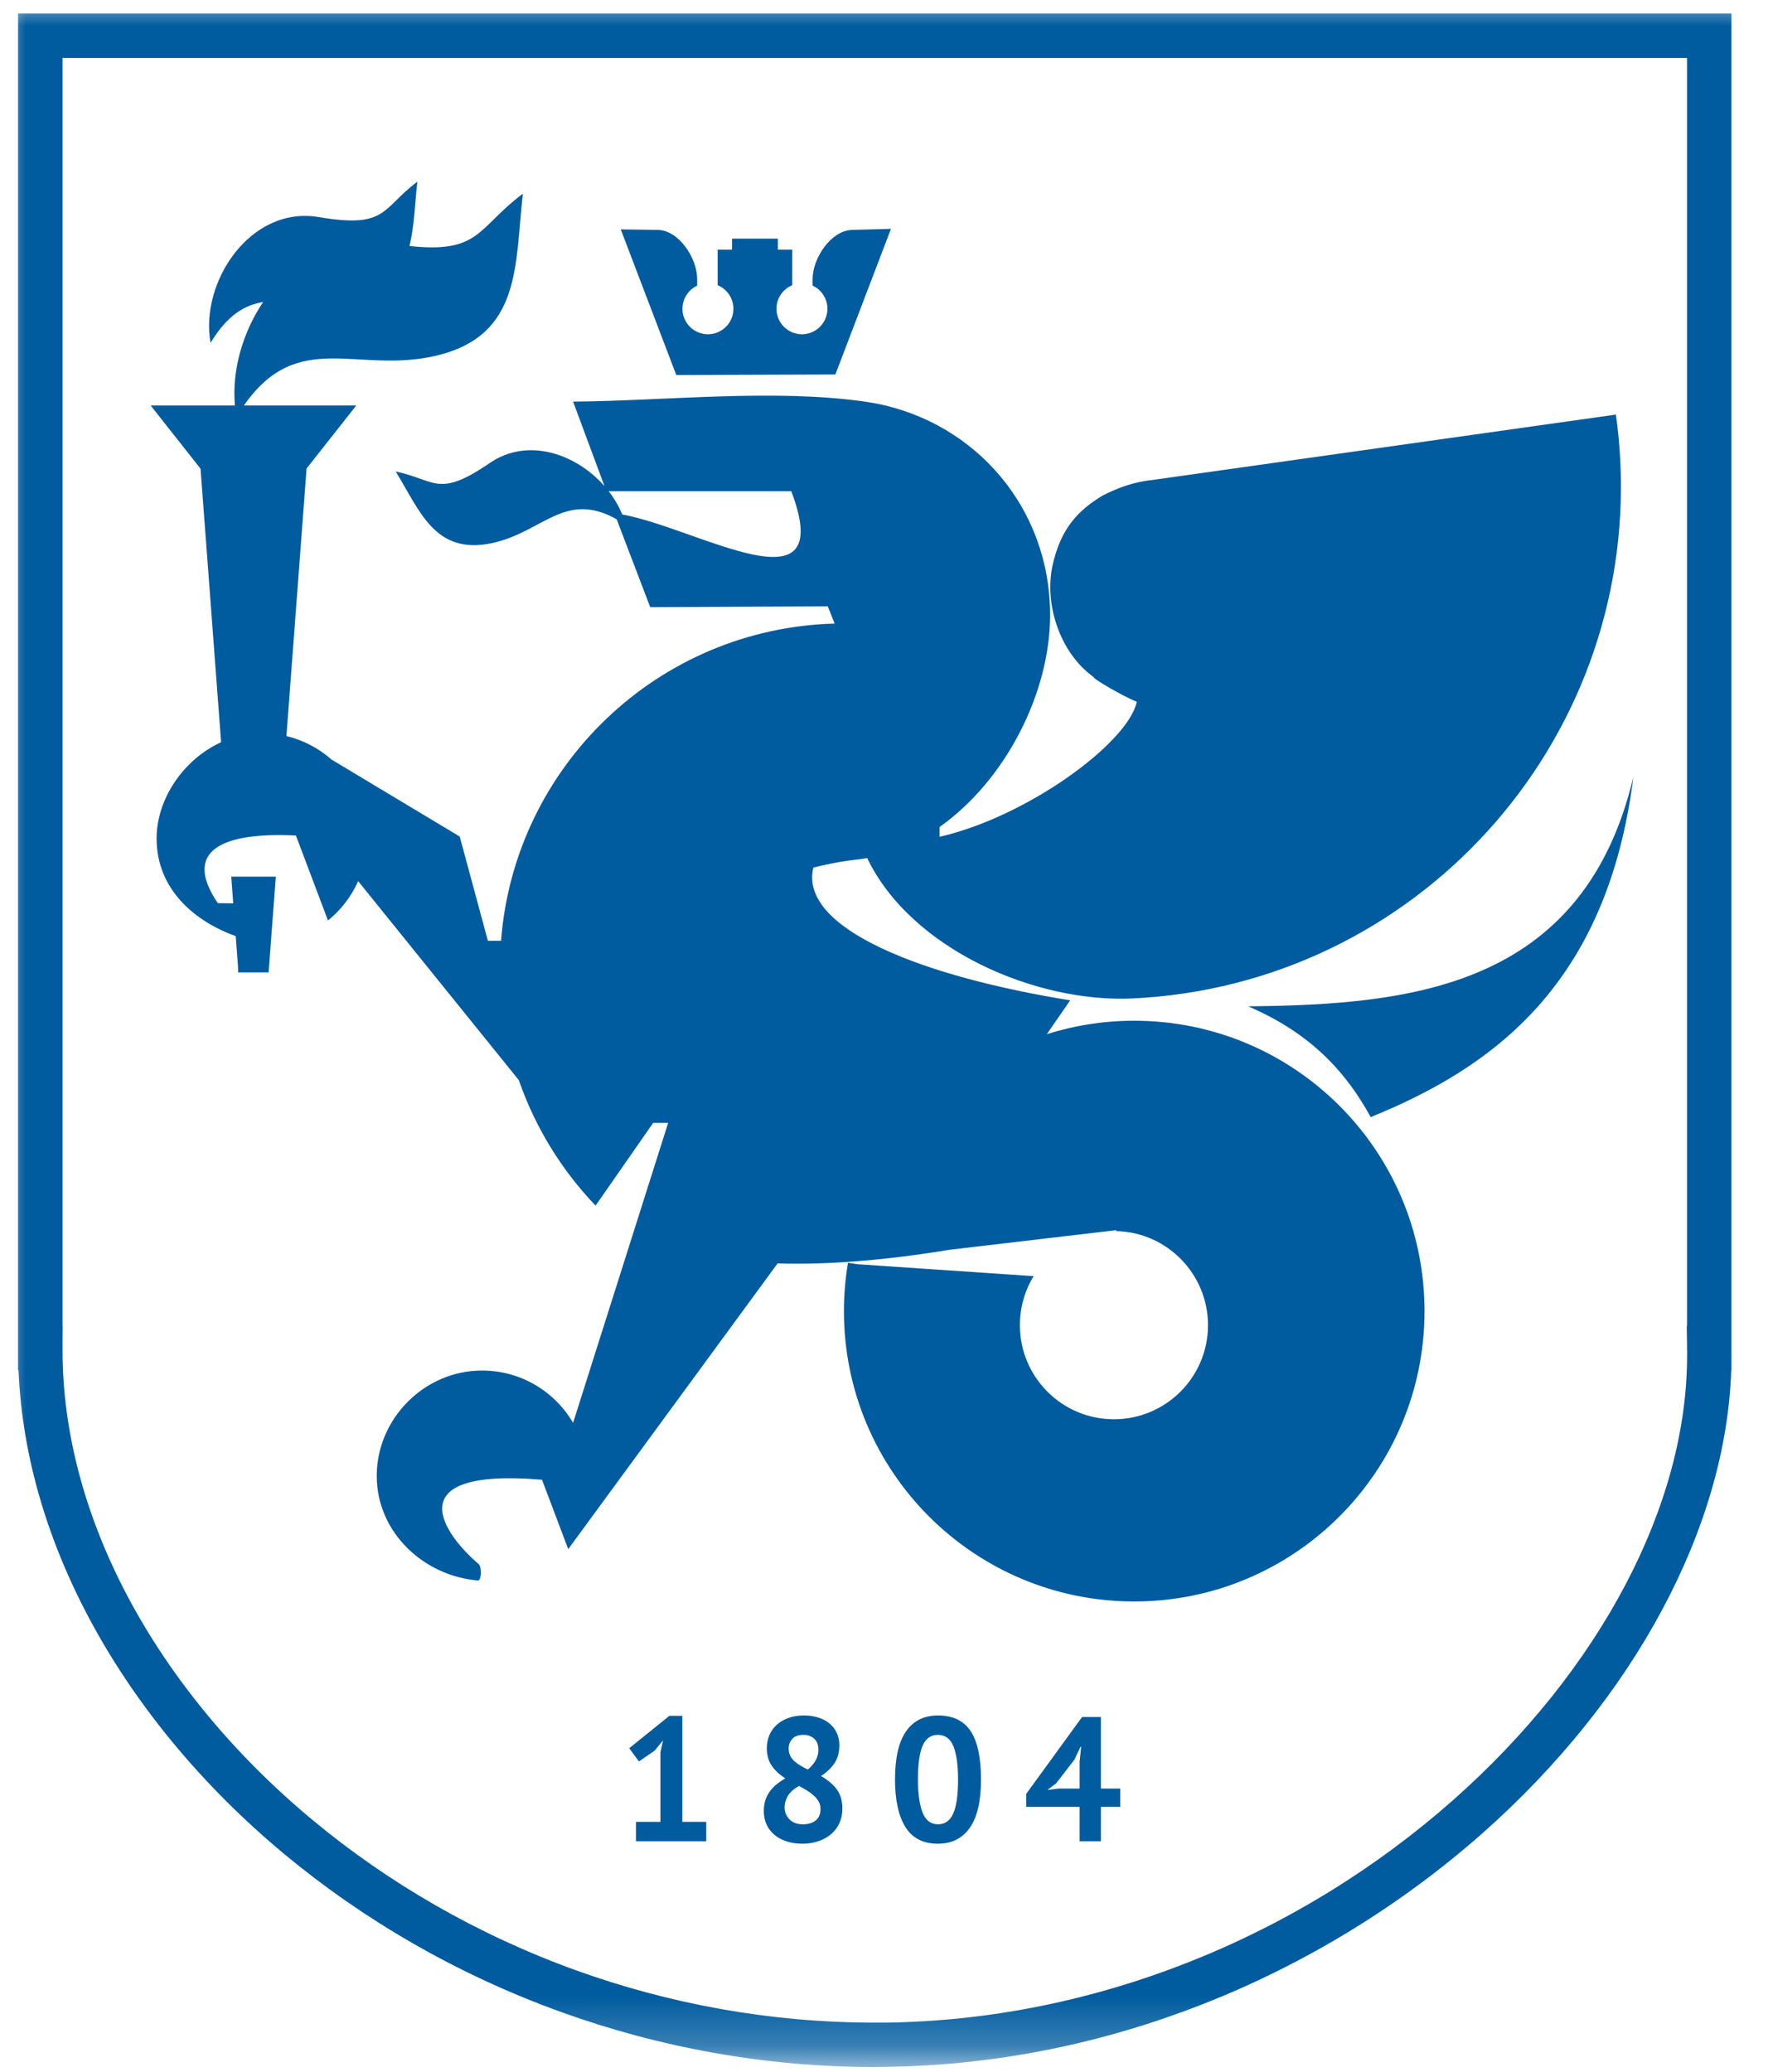 <svg width="35" height="41" viewBox="0 0 35 41" fill="none" xmlns="http://www.w3.org/2000/svg">
<g id="g10">
<g id="g12">
<g id="Clip path group">
<mask id="mask0_218_192" style="mask-type:luminance" maskUnits="userSpaceOnUse" x="0" y="0" width="35" height="41">
<g id="clipPath18">
<path id="path16" d="M0 5.58965e-05H35V40.778H0V5.58965e-05Z" fill="white"/>
</g>
</mask>
<g mask="url(#mask0_218_192)">
<g id="g14">
<g id="g20">
<path id="path22" d="M0.798 0.268H33.837H34.233H34.276V0.311V0.707V26.681V26.8L34.276 26.804V26.806L34.277 26.832V26.833L34.276 26.914V27.078V27.121H34.272C34.219 28.69 33.737 30.306 32.907 31.855C32.057 33.443 30.841 34.96 29.346 36.282C27.776 37.669 25.896 38.846 23.809 39.664C21.877 40.422 19.766 40.874 17.557 40.904L17.318 40.908L17.317 40.908C15.125 40.908 13.029 40.513 11.105 39.818C9.051 39.077 7.192 37.994 5.622 36.688C4.039 35.37 2.747 33.822 1.839 32.164C0.956 30.551 0.438 28.834 0.367 27.121H0.358V27.078V26.721V26.681V0.707V0.311V0.268H0.402H0.798ZM12.59 36.056H13.074V34.678L13.127 34.441L12.959 34.647L12.649 34.86L12.457 34.598L13.252 33.957H13.507V36.056H13.981V36.439H12.59V36.056ZM15.121 35.843C15.121 35.761 15.132 35.689 15.152 35.625C15.173 35.561 15.203 35.503 15.241 35.451C15.28 35.398 15.325 35.351 15.377 35.31C15.43 35.268 15.486 35.229 15.546 35.194C15.432 35.123 15.343 35.039 15.278 34.945C15.213 34.851 15.18 34.734 15.18 34.595C15.18 34.504 15.197 34.419 15.231 34.34C15.264 34.261 15.313 34.193 15.377 34.135C15.441 34.077 15.518 34.031 15.609 33.999C15.7 33.966 15.802 33.95 15.916 33.95C16.02 33.95 16.116 33.964 16.202 33.992C16.288 34.02 16.361 34.059 16.423 34.11C16.485 34.162 16.532 34.224 16.566 34.297C16.6 34.37 16.616 34.451 16.616 34.539C16.616 34.676 16.586 34.792 16.524 34.888C16.462 34.983 16.372 35.07 16.254 35.149C16.393 35.23 16.498 35.32 16.569 35.418C16.64 35.515 16.676 35.641 16.676 35.794C16.676 35.899 16.657 35.993 16.618 36.078C16.58 36.163 16.526 36.236 16.456 36.296C16.386 36.356 16.303 36.404 16.205 36.437C16.107 36.471 16.001 36.488 15.884 36.488C15.768 36.488 15.663 36.472 15.569 36.441C15.475 36.409 15.395 36.366 15.328 36.31C15.262 36.254 15.211 36.187 15.175 36.108C15.139 36.029 15.121 35.941 15.121 35.843ZM16.243 35.798C16.243 35.744 16.231 35.695 16.205 35.651C16.18 35.607 16.146 35.567 16.106 35.531C16.065 35.495 16.02 35.462 15.97 35.432C15.92 35.401 15.869 35.372 15.818 35.344C15.709 35.407 15.634 35.475 15.593 35.548C15.553 35.622 15.532 35.694 15.532 35.766C15.532 35.859 15.564 35.939 15.628 36.005C15.692 36.071 15.781 36.104 15.895 36.104C15.999 36.104 16.084 36.079 16.148 36.028C16.212 35.977 16.243 35.9 16.243 35.798ZM15.613 34.602C15.613 34.658 15.623 34.706 15.644 34.748C15.665 34.79 15.693 34.827 15.729 34.858C15.765 34.889 15.806 34.919 15.851 34.945C15.897 34.972 15.944 34.997 15.992 35.02C16.132 34.902 16.202 34.772 16.202 34.63C16.202 34.532 16.173 34.458 16.116 34.408C16.059 34.358 15.99 34.334 15.909 34.334C15.806 34.334 15.732 34.36 15.684 34.414C15.636 34.467 15.613 34.53 15.613 34.602ZM17.718 35.216C17.718 34.788 17.792 34.47 17.938 34.262C18.084 34.054 18.295 33.95 18.569 33.95C18.862 33.95 19.077 34.053 19.214 34.258C19.351 34.464 19.42 34.783 19.42 35.216C19.42 35.645 19.346 35.965 19.198 36.174C19.05 36.383 18.84 36.488 18.565 36.488C18.275 36.488 18.061 36.378 17.924 36.158C17.787 35.939 17.718 35.624 17.718 35.216ZM18.172 35.216C18.172 35.499 18.202 35.718 18.264 35.873C18.326 36.027 18.427 36.104 18.569 36.104C18.706 36.104 18.807 36.033 18.87 35.892C18.934 35.75 18.966 35.525 18.966 35.216C18.966 34.934 18.936 34.717 18.876 34.564C18.815 34.41 18.712 34.334 18.565 34.334C18.426 34.334 18.326 34.406 18.264 34.55C18.202 34.694 18.172 34.916 18.172 35.216ZM22.177 35.759H21.794V36.439H21.372V35.759H20.316V35.501L21.421 33.981H21.794V35.397H22.177V35.759ZM21.372 34.863L21.403 34.571H21.39L21.271 34.822L20.909 35.292L20.734 35.425L20.957 35.397H21.372V34.863ZM12.208 10.277C11.179 9.698 10.739 10.541 9.728 10.751C8.609 10.983 8.311 10.11 7.834 9.331C8.622 9.496 8.668 9.867 9.696 9.163C10.452 8.646 11.408 8.984 11.967 9.621L11.345 7.948C13.2 7.933 15.29 7.69 17.121 7.948L17.352 7.987C19.311 8.373 20.788 10.049 20.788 12.171C20.788 13.724 19.899 15.449 18.6 16.367V16.561C20.339 16.162 22.327 14.707 22.505 13.889C22.251 13.789 21.64 13.438 21.647 13.397C20.966 12.908 20.674 11.935 20.835 11.198C20.996 10.461 21.338 10.104 21.828 9.807C22.166 9.636 22.472 9.533 22.837 9.496L31.989 8.205C32.032 8.515 32.062 8.829 32.077 9.143C32.342 14.74 28.017 19.495 22.42 19.76C20.506 19.85 18.037 18.791 17.167 16.982C17.122 16.989 17.076 16.997 17.03 17.003C16.698 17.039 16.389 17.096 16.101 17.171C15.809 18.387 18.299 19.333 21.186 19.797L20.723 20.467C21.269 20.294 21.851 20.201 22.453 20.201C25.627 20.201 28.2 22.774 28.2 25.948C28.2 29.121 25.627 31.694 22.453 31.694C19.28 31.694 16.707 29.121 16.707 25.948C16.707 25.622 16.735 25.302 16.787 24.991L16.983 25.02L20.462 25.256C20.29 25.538 20.19 25.87 20.19 26.226C20.19 27.254 21.024 28.088 22.052 28.088C23.08 28.088 23.914 27.254 23.914 26.226C23.914 25.214 23.106 24.39 22.101 24.364L22.095 24.346L21.866 24.373C21.844 24.375 21.821 24.378 21.799 24.381L18.802 24.733C17.494 24.948 16.36 25.034 15.394 25.003L11.249 30.658L10.73 29.285C7.8 29.039 8.814 30.395 9.471 30.949C9.535 31.003 9.536 31.23 9.475 31.28C8.398 31.197 7.458 30.334 7.458 29.209C7.458 28.085 8.392 27.124 9.543 27.124C10.312 27.124 10.983 27.54 11.345 28.159L13.227 22.223H12.93L11.79 23.86C11.119 23.158 10.596 22.314 10.271 21.377L7.09 17.438C6.955 17.743 6.749 18.009 6.493 18.217L5.858 16.535C4.452 16.466 3.584 16.805 4.312 17.874L4.617 17.878L4.578 17.35H5.46L5.321 19.197L5.322 19.21H5.32L5.318 19.244H4.714L4.711 19.12L4.666 18.526C3.862 18.239 3.1 17.605 3.1 16.595C3.1 15.817 3.627 15.032 4.377 14.689L3.97 9.276L2.983 8.025H4.651C4.588 7.332 4.803 6.581 5.21 5.976C4.84 6.039 4.499 6.237 4.169 6.785C3.951 5.597 4.948 4.068 6.307 4.296C7.672 4.526 7.545 4.131 8.262 3.596C8.211 4.039 8.203 4.484 8.105 4.869C9.511 5.021 9.447 4.508 10.351 3.833C10.189 5.229 10.338 6.641 8.626 7.041C7.064 7.405 5.898 6.492 4.828 8.025H5.018H7.053L6.069 9.272L5.67 14.567C6.006 14.648 6.312 14.81 6.563 15.032L9.101 16.556L9.658 18.618H9.919C10.185 15.166 13.026 12.435 16.523 12.341L16.387 12L12.872 12.016L12.208 10.277ZM12.05 9.722C12.161 9.865 12.252 10.02 12.318 10.182C13.815 10.451 16.592 12.178 15.665 9.722H12.05ZM14.492 4.723H15.398V4.941H15.684V5.644C15.501 5.72 15.371 5.9 15.371 6.111C15.371 6.334 15.517 6.523 15.717 6.59L15.72 6.591L15.729 6.593L15.73 6.593L15.735 6.595H15.735L15.741 6.597L15.744 6.597L15.752 6.6H15.753L15.755 6.6L15.758 6.601L15.761 6.602L15.762 6.602L15.764 6.603L15.767 6.603L15.77 6.604L15.776 6.605L15.777 6.605L15.779 6.606L15.783 6.606L15.786 6.607L15.786 6.607L15.794 6.608L15.797 6.609L15.799 6.609L15.803 6.61H15.804L15.807 6.61L15.81 6.611L15.811 6.611L15.813 6.611L15.816 6.612L15.819 6.612L15.825 6.612L15.829 6.613L15.832 6.613L15.835 6.613L15.841 6.614L15.844 6.614L15.85 6.615H15.85L15.863 6.615H15.863L15.869 6.615H15.87H15.873H15.876C16.154 6.615 16.38 6.389 16.38 6.111L16.38 6.101L16.38 6.098L16.38 6.089L16.379 6.08C16.379 6.074 16.378 6.068 16.378 6.062L16.377 6.055L16.377 6.054L16.376 6.047V6.045C16.374 6.035 16.373 6.024 16.371 6.013L16.37 6.009L16.368 6V5.999L16.363 5.982L16.361 5.973L16.361 5.973L16.358 5.962L16.357 5.961L16.356 5.956C16.331 5.879 16.288 5.81 16.233 5.754L16.232 5.753L16.225 5.747L16.219 5.741L16.215 5.737L16.212 5.735L16.206 5.729L16.199 5.724L16.197 5.721L16.196 5.721L16.187 5.714L16.187 5.714L16.185 5.713C16.18 5.708 16.174 5.704 16.169 5.7L16.168 5.699L16.164 5.697L16.158 5.693L16.157 5.692L16.149 5.687L16.147 5.686L16.146 5.685C16.14 5.681 16.133 5.677 16.127 5.673C16.12 5.669 16.113 5.665 16.105 5.662L16.103 5.66L16.095 5.656L16.094 5.656L16.087 5.653V5.522C16.087 5.106 16.453 4.561 16.868 4.55L17.638 4.529L16.537 7.411L13.388 7.422L12.289 4.54L13.021 4.55C13.437 4.556 13.801 5.106 13.801 5.522V5.653C13.7 5.701 13.617 5.781 13.566 5.881L13.565 5.882L13.561 5.89L13.56 5.892L13.555 5.903L13.555 5.903L13.553 5.906L13.55 5.914L13.546 5.923L13.545 5.926L13.545 5.926L13.541 5.937L13.541 5.937L13.54 5.939L13.537 5.948L13.537 5.949C13.53 5.968 13.525 5.989 13.521 6.009C13.517 6.025 13.515 6.042 13.513 6.058L13.513 6.06C13.512 6.067 13.511 6.075 13.511 6.082L13.511 6.085V6.088L13.51 6.098V6.101L13.51 6.111C13.51 6.389 13.736 6.615 14.014 6.615H14.018H14.021H14.022L14.027 6.615H14.027L14.04 6.615H14.04L14.046 6.614L14.049 6.614L14.056 6.613L14.059 6.613L14.062 6.613L14.066 6.612L14.071 6.612L14.074 6.612L14.077 6.611L14.079 6.611L14.081 6.611L14.084 6.61L14.086 6.61L14.09 6.609L14.091 6.609L14.093 6.609L14.096 6.608L14.099 6.608L14.104 6.607L14.105 6.607L14.108 6.606L14.111 6.606L14.114 6.605L14.114 6.605L14.12 6.604L14.123 6.603L14.126 6.603L14.129 6.602L14.147 6.597L14.15 6.597C14.363 6.537 14.519 6.343 14.519 6.111C14.519 5.9 14.39 5.72 14.207 5.644V4.941H14.492V4.723ZM27.135 22.108C29.564 21.123 31.82 19.477 32.335 15.375C31.855 17.4 30.803 18.521 29.484 19.142C28.073 19.806 26.358 19.899 24.711 19.916C25.823 20.396 26.575 21.086 27.135 22.108ZM33.397 1.147H1.238V26.241H1.241L1.24 26.285L1.238 26.566V26.677L1.238 26.721C1.238 28.372 1.701 30.041 2.537 31.613C3.393 33.223 4.641 34.732 6.182 36.014C7.676 37.258 9.445 38.287 11.401 38.993C13.232 39.653 15.228 40.029 17.317 40.029V40.029L17.547 40.029C19.647 39.999 21.655 39.569 23.494 38.847C25.48 38.068 27.27 36.948 28.765 35.626C30.209 34.35 31.376 32.887 32.177 31.365C32.963 29.872 33.398 28.322 33.398 26.832C33.398 26.77 33.398 26.754 33.399 26.746L33.398 26.725L33.399 26.724H33.397V26.681V26.615L33.392 26.285L33.392 26.241H33.397V1.147Z" fill="#005B9F"/>
</g>
</g>
</g>
</g>
</g>
</g>
</svg>
